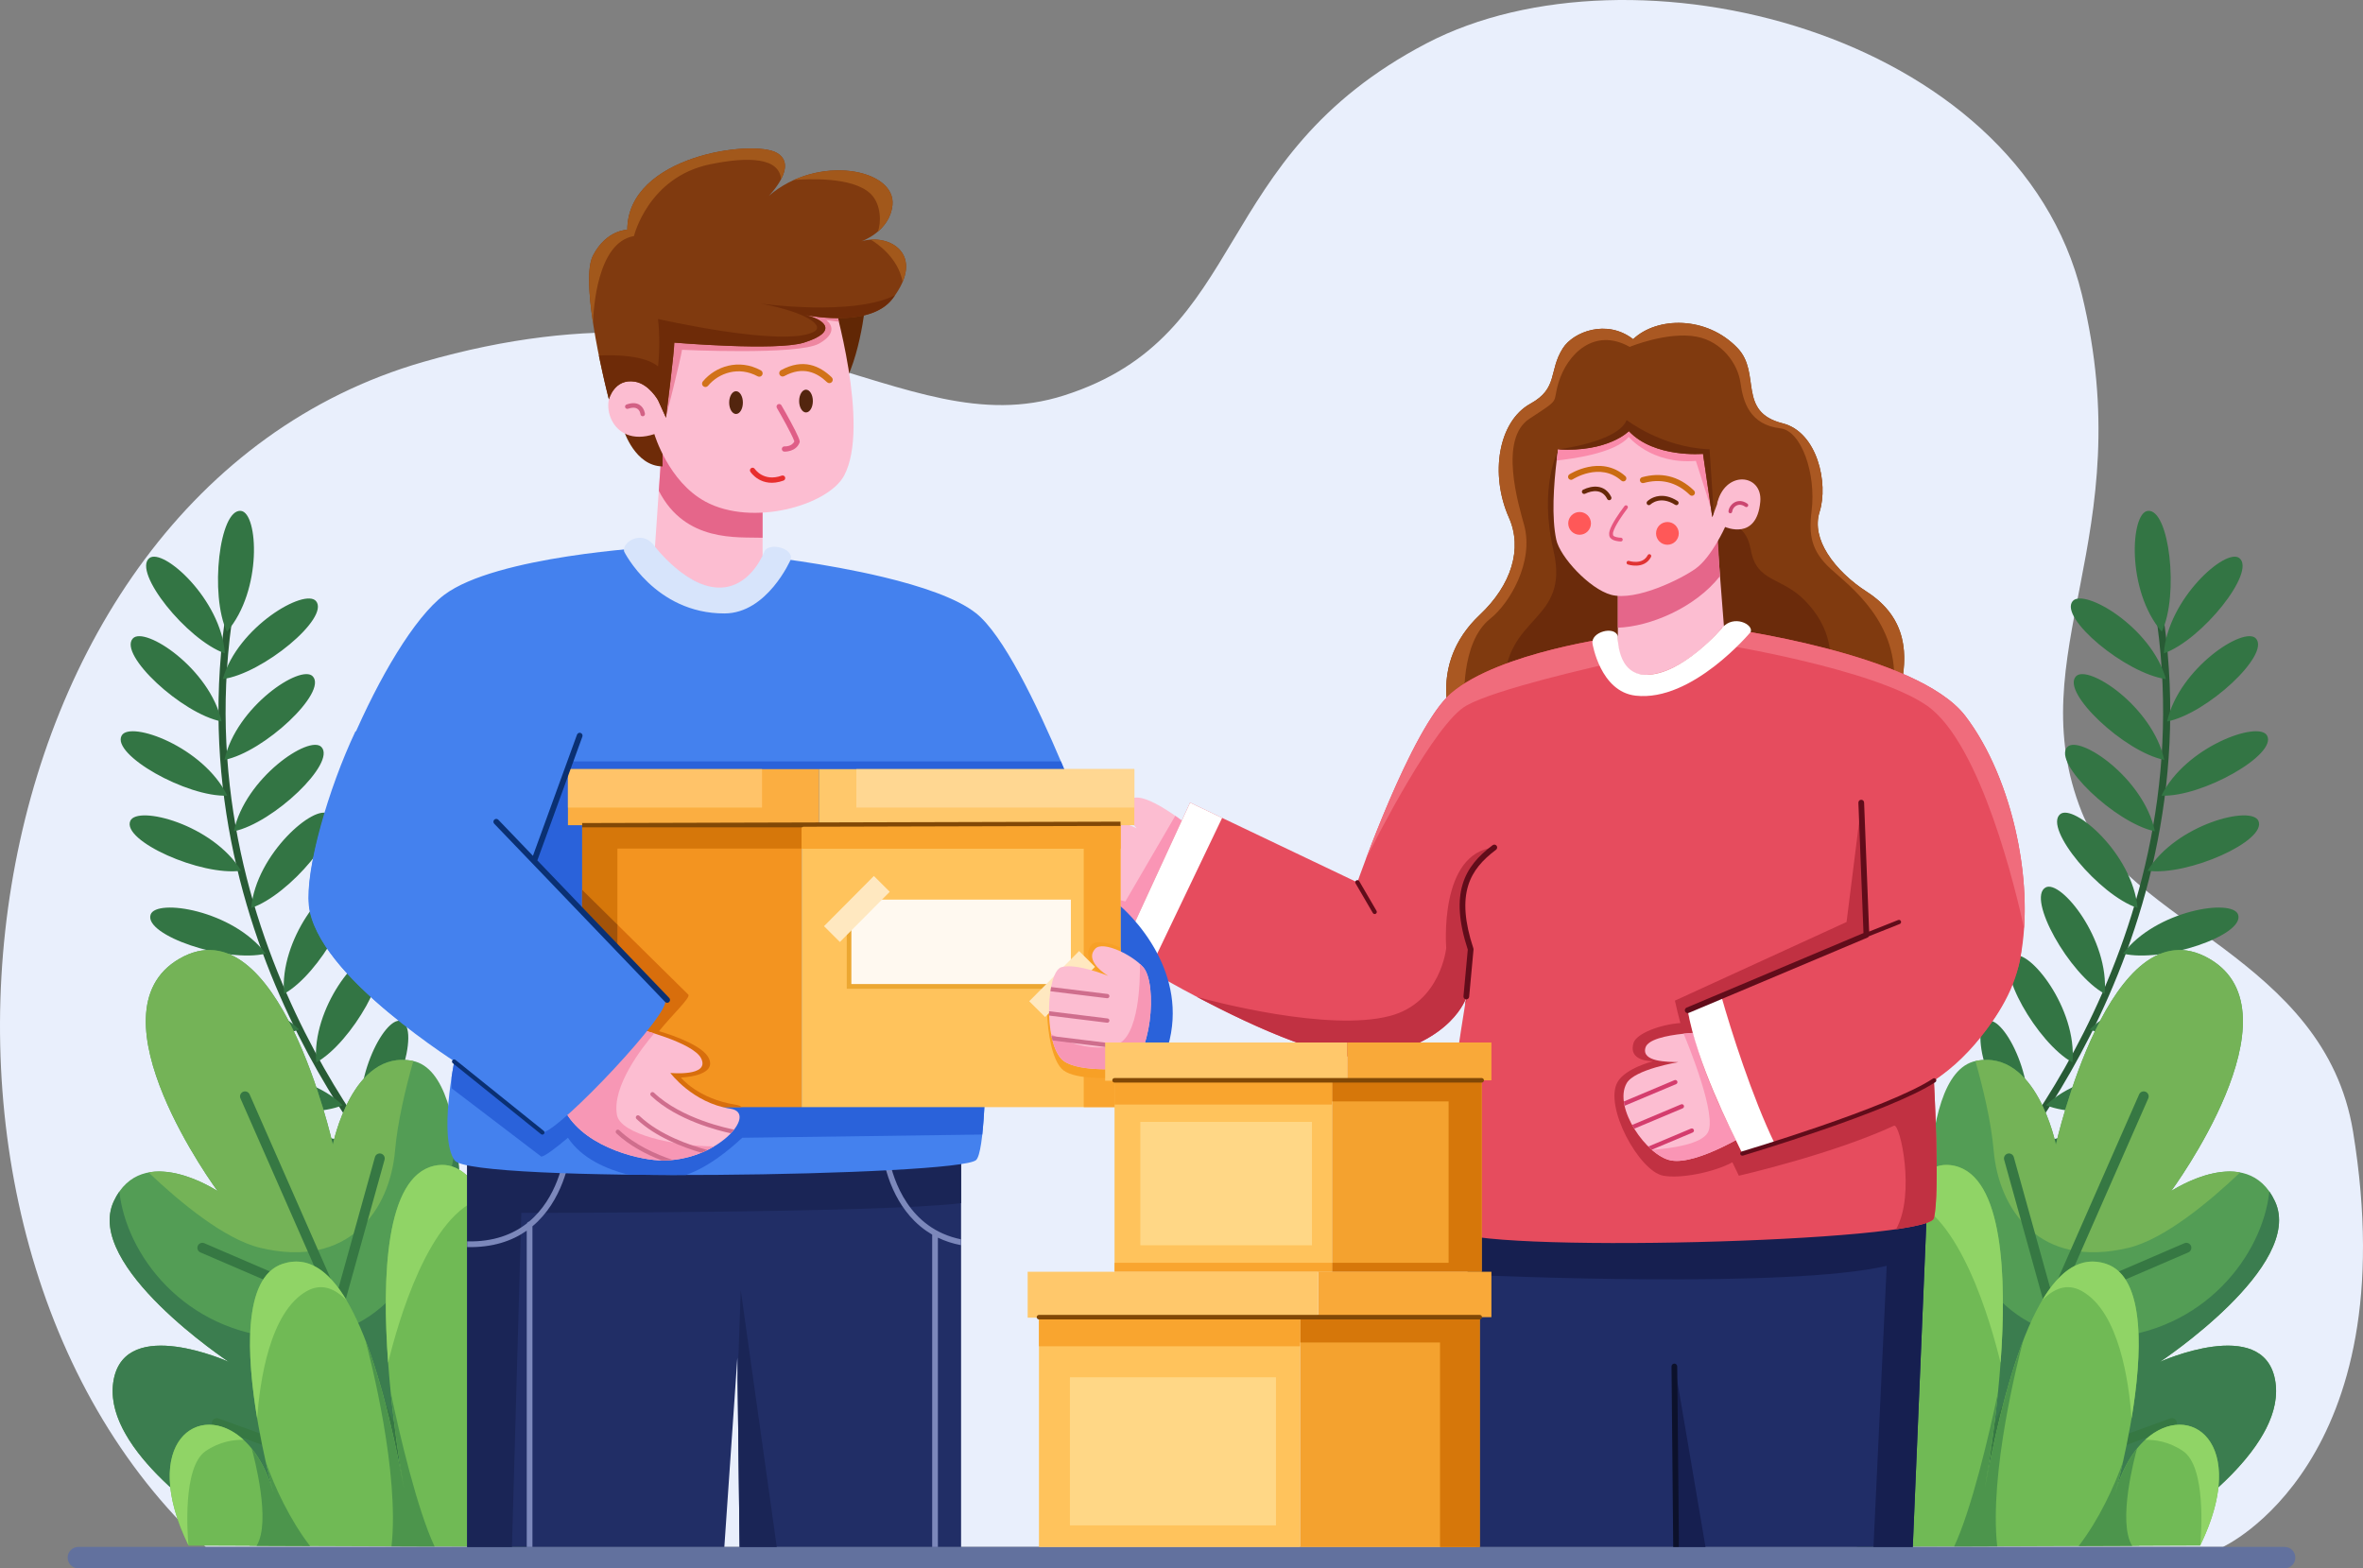 <svg width="342" height="227" viewBox="0 0 342 227" fill="none" xmlns="http://www.w3.org/2000/svg">
<rect x="0" y="0" width="342" height="227" fill="#808080" stroke="none"/>
<g clip-path="url(#clip0_108_10369)">
<path fill-rule="evenodd" clip-rule="evenodd" d="M29.778 223.899H321.727C321.727 223.899 348.389 211.791 340.562 163.802C336.446 138.566 307.737 133.68 301.309 117.57C292.125 94.551 309.875 77.851 301.309 42.606C292.04 4.471 236.157 -9.237 206.489 6.259C174.649 22.888 181.166 48.556 154.009 57.233C130.091 64.875 110.92 38.062 61.232 52.392C-5.943 71.767 -19.991 177.998 29.778 223.899Z" fill="#E9EFFC"/>
<path fill-rule="evenodd" clip-rule="evenodd" d="M59.678 172.587C59.678 172.587 26.954 138.318 33.523 90.178C33.561 89.895 33.363 89.635 33.082 89.596C32.799 89.557 32.539 89.754 32.5 90.037C25.863 138.677 58.932 173.3 58.932 173.3C59.129 173.506 59.457 173.514 59.662 173.317C59.868 173.12 59.875 172.792 59.678 172.586V172.587Z" fill="#285B35"/>
<path fill-rule="evenodd" clip-rule="evenodd" d="M55.581 168.686C52.753 165.951 48.523 164.593 44.947 164.228C41.372 163.864 38.453 164.493 38.243 165.731C37.717 168.846 50.169 170.925 55.58 168.685L55.581 168.686ZM52.669 164.547C51.546 160.775 52.29 156.39 53.613 153.047C54.936 149.702 56.839 147.397 58.034 147.782C61.039 148.749 57.148 160.77 52.669 164.547ZM49.602 159.969C46.773 157.234 42.543 155.875 38.968 155.511C35.393 155.146 32.473 155.775 32.264 157.014C31.739 160.129 44.191 162.208 49.602 159.968V159.969ZM45.774 153.774C45.413 149.854 47.002 145.702 48.955 142.682C50.908 139.663 53.226 137.777 54.322 138.388C57.078 139.927 50.907 150.95 45.774 153.774ZM43.295 149.004C40.466 146.269 36.236 144.91 32.661 144.547C29.086 144.182 26.166 144.811 25.956 146.05C25.431 149.165 37.883 151.244 43.294 149.004H43.295ZM41.116 143.836C40.755 139.917 42.343 135.764 44.296 132.745C46.249 129.725 48.568 127.839 49.664 128.452C52.42 129.991 46.248 141.014 41.116 143.837V143.836ZM38.456 138.03C36.093 134.884 32.128 132.877 28.655 131.954C25.182 131.031 22.199 131.192 21.798 132.382C20.79 135.376 32.759 139.39 38.456 138.029V138.03ZM36.353 131.417C36.711 127.496 39.028 123.703 41.498 121.09C43.968 118.476 46.591 117.044 47.557 117.846C49.988 119.862 41.914 129.575 36.354 131.417H36.353ZM34.901 126.029C32.85 122.67 29.097 120.292 25.728 119.04C22.359 117.788 19.374 117.662 18.861 118.809C17.57 121.693 29.101 126.837 34.901 126.029ZM33.842 120.325C34.643 116.47 37.378 112.967 40.129 110.652C42.88 108.337 45.649 107.213 46.518 108.12C48.702 110.399 39.576 119.129 33.842 120.323V120.325ZM32.9 115.163C31.176 111.626 27.665 108.902 24.428 107.336C21.193 105.771 18.233 105.363 17.615 106.456C16.058 109.203 27.05 115.417 32.9 115.162V115.163ZM32.487 109.986C33.322 106.14 36.086 102.659 38.857 100.369C41.628 98.079 44.406 96.978 45.267 97.893C47.432 100.192 38.231 108.841 32.487 109.986ZM32.076 104.429C31.22 100.587 28.436 97.121 25.653 94.846C22.869 92.571 20.085 91.487 19.23 92.406C17.078 94.717 26.327 103.315 32.076 104.429ZM32.242 98.29C33.312 94.502 36.285 91.199 39.192 89.083C42.099 86.968 44.939 86.041 45.742 87.007C47.762 89.434 38.046 97.502 32.242 98.29ZM32.551 94.569C32.271 90.643 30.027 86.804 27.609 84.144C25.191 81.482 22.597 79.999 21.615 80.781C19.146 82.749 27.028 92.619 32.551 94.569ZM32.846 91.432C35.425 88.46 36.557 84.161 36.732 80.568C36.907 76.975 36.126 74.09 34.878 73.946C31.743 73.584 30.325 86.141 32.846 91.432Z" fill="#337544"/>
<path fill-rule="evenodd" clip-rule="evenodd" d="M36.145 223.711C36.145 223.711 14.196 211.145 16.468 199.629C18.282 190.427 33.104 197.108 33.104 197.108C33.104 197.108 12.109 183.211 16.468 173.872C20.55 165.123 31.491 172.397 31.491 172.397C31.491 172.397 12.43 146.607 25.953 138.774C40.312 130.457 48.174 165.674 48.174 165.674C48.174 165.674 50.968 151.797 59.735 153.556C69.166 155.449 66.229 185.918 66.229 185.918C66.229 185.918 71.903 172.501 79.82 178.027C89.647 184.886 81.161 223.71 81.161 223.71H36.145V223.711Z" fill="#539D55"/>
<path fill-rule="evenodd" clip-rule="evenodd" d="M66.031 165.298C67.322 174.574 66.228 185.919 66.228 185.919C66.228 185.919 71.902 172.503 79.819 178.029C80.313 178.373 80.76 178.798 81.164 179.296L80.059 223.711L34.372 222.628C29.196 219.341 14.593 209.128 16.467 199.629C18.281 190.427 33.103 197.108 33.103 197.108C33.103 197.108 12.108 183.211 16.467 173.872C16.713 173.344 16.985 172.874 17.278 172.457C18.251 181.573 26.647 192.83 41.012 193.667C58.95 194.712 64.296 176.53 66.031 165.297V165.298Z" fill="#3B7D4F"/>
<path fill-rule="evenodd" clip-rule="evenodd" d="M21.498 169.699C26.118 168.827 31.49 172.398 31.49 172.398C31.49 172.398 12.429 146.608 25.952 138.775C40.311 130.458 48.173 165.675 48.173 165.675C48.173 165.675 50.967 151.798 59.734 153.557C59.763 153.562 59.793 153.569 59.82 153.576C58.712 157.484 57.538 162.363 57.176 166.531C56.432 175.093 50.543 183.705 37.653 180.607C32.503 179.37 26.042 174.01 21.498 169.699Z" fill="#74B357"/>
<path fill-rule="evenodd" clip-rule="evenodd" d="M63.268 223.711H64.847L61.826 216.841L74.503 189.403C74.671 189.04 74.513 188.61 74.151 188.443C73.789 188.275 73.359 188.433 73.192 188.795L61.05 215.076L49.703 189.274L55.656 167.867C55.763 167.483 55.538 167.083 55.154 166.975C54.77 166.869 54.371 167.094 54.265 167.478L48.784 187.183L36.126 158.4C35.965 158.034 35.538 157.868 35.173 158.028C34.808 158.188 34.642 158.616 34.802 158.982L47.395 187.619L29.574 179.943C29.208 179.785 28.782 179.955 28.625 180.322C28.467 180.689 28.637 181.114 29.003 181.272L48.251 189.563L59.631 215.437L31.625 205.303C31.25 205.167 30.835 205.362 30.7 205.737C30.564 206.113 30.758 206.527 31.134 206.663L60.435 217.267L63.269 223.711H63.268Z" fill="#367843"/>
<path fill-rule="evenodd" clip-rule="evenodd" d="M27.298 223.711C18.015 204.669 34.958 199.734 39.581 216.088C39.581 216.088 31.133 186.201 40.893 182.932C49.576 180.024 54.913 196.399 58.466 215.391C58.466 215.391 50.266 171.569 62.842 168.739C77.359 165.472 76.951 223.899 76.951 223.899L27.299 223.711H27.298Z" fill="#70BA55"/>
<path fill-rule="evenodd" clip-rule="evenodd" d="M27.276 223.664C20.037 208.767 28.871 202.528 35.251 208.4C33.844 208.368 31.803 208.64 29.76 210.032C26.407 212.318 27.128 222.026 27.276 223.664ZM37.221 205.293C35.732 196.38 35.051 184.888 40.892 182.932C44.531 181.713 47.584 183.882 50.162 188.212C48.509 186.515 46.562 185.667 44.412 186.869C39.029 189.88 37.599 199.972 37.22 205.293H37.221ZM56.177 197.248C55.269 184.83 55.783 170.327 62.841 168.739C65.793 168.075 68.129 169.962 69.977 173.393C62.074 175.392 57.496 191.778 56.177 197.248Z" fill="#90D466"/>
<path fill-rule="evenodd" clip-rule="evenodd" d="M52.883 193.966C55.142 199.8 56.962 207.361 58.465 215.392C58.465 215.392 57.322 209.281 56.544 201.478C57.798 207.568 60.415 218.597 62.904 223.847L56.663 223.823C57.848 213.164 53.603 196.655 52.883 193.967V193.966ZM36.429 209.662C37.702 211.238 38.812 213.369 39.581 216.088C39.581 216.088 39.081 214.32 38.464 211.595C39.719 215.136 41.923 219.946 44.881 223.777L37.127 223.748C39.282 220.298 36.778 210.918 36.428 209.662H36.429Z" fill="#4C954C"/>
<path fill-rule="evenodd" clip-rule="evenodd" d="M286.045 172.587C286.045 172.587 318.769 138.318 312.2 90.178C312.162 89.895 312.36 89.635 312.642 89.596C312.924 89.557 313.184 89.754 313.223 90.037C319.861 138.677 286.791 173.3 286.791 173.3C286.594 173.506 286.267 173.514 286.061 173.317C285.855 173.12 285.848 172.792 286.045 172.586V172.587Z" fill="#285B35"/>
<path fill-rule="evenodd" clip-rule="evenodd" d="M290.143 168.686C292.971 165.951 297.201 164.593 300.777 164.228C304.352 163.864 307.272 164.493 307.482 165.731C308.007 168.846 295.555 170.925 290.144 168.685L290.143 168.686ZM293.054 164.547C294.177 160.775 293.434 156.39 292.11 153.047C290.787 149.702 288.884 147.397 287.689 147.782C284.684 148.749 288.575 160.77 293.054 164.547ZM296.122 159.969C298.95 157.234 303.18 155.875 306.755 155.511C310.331 155.146 313.25 155.775 313.46 157.014C313.985 160.129 301.534 162.208 296.123 159.968L296.122 159.969ZM299.949 153.774C300.31 149.854 298.722 145.702 296.769 142.682C294.816 139.663 292.498 137.777 291.401 138.388C288.645 139.927 294.817 150.95 299.949 153.774ZM302.428 149.004C305.257 146.269 309.487 144.91 313.062 144.547C316.637 144.182 319.557 144.811 319.767 146.05C320.292 149.165 307.84 151.244 302.43 149.004H302.428ZM304.608 143.836C304.969 139.917 303.38 135.764 301.427 132.745C299.474 129.725 297.157 127.839 296.06 128.452C293.303 129.991 299.475 141.014 304.608 143.837V143.836ZM307.267 138.03C309.631 134.884 313.595 132.877 317.068 131.954C320.541 131.031 323.524 131.192 323.925 132.382C324.933 135.376 312.964 139.39 307.267 138.029V138.03ZM309.37 131.417C309.013 127.496 306.695 123.703 304.226 121.09C301.756 118.476 299.135 117.044 298.167 117.846C295.737 119.862 303.811 129.575 309.37 131.417ZM310.822 126.029C312.873 122.67 316.627 120.292 319.995 119.04C323.364 117.788 326.349 117.662 326.862 118.809C328.153 121.693 316.622 126.837 310.822 126.029ZM311.882 120.325C311.081 116.47 308.346 112.967 305.595 110.652C302.844 108.337 300.076 107.213 299.206 108.12C297.022 110.399 306.148 119.129 311.881 120.323L311.882 120.325ZM312.824 115.163C314.549 111.626 318.06 108.902 321.296 107.336C324.531 105.771 327.491 105.363 328.109 106.456C329.667 109.203 318.675 115.417 312.824 115.162V115.163ZM313.237 109.986C312.402 106.14 309.638 102.659 306.867 100.369C304.097 98.079 301.318 96.978 300.457 97.893C298.292 100.192 307.494 108.841 313.237 109.986ZM313.648 104.429C314.504 100.587 317.288 97.121 320.071 94.846C322.855 92.571 325.639 91.487 326.495 92.406C328.647 94.717 319.397 103.315 313.647 104.429H313.648ZM313.482 98.29C312.412 94.502 309.439 91.199 306.532 89.083C303.626 86.968 300.785 86.041 299.982 87.007C297.963 89.434 307.678 97.502 313.482 98.29ZM313.173 94.569C313.454 90.643 315.697 86.804 318.115 84.144C320.534 81.482 323.127 79.999 324.109 80.781C326.578 82.749 318.696 92.619 313.173 94.569ZM312.878 91.432C310.299 88.46 309.167 84.161 308.992 80.568C308.817 76.975 309.599 74.09 310.846 73.946C313.981 73.584 315.399 86.141 312.878 91.432Z" fill="#337544"/>
<path fill-rule="evenodd" clip-rule="evenodd" d="M309.578 223.711C309.578 223.711 331.527 211.145 329.256 199.629C327.441 190.427 312.62 197.108 312.62 197.108C312.62 197.108 333.614 183.211 329.256 173.872C325.174 165.123 314.232 172.397 314.232 172.397C314.232 172.397 333.293 146.607 319.77 138.774C305.411 130.457 297.55 165.674 297.55 165.674C297.55 165.674 294.755 151.797 285.988 153.556C276.557 155.449 279.494 185.918 279.494 185.918C279.494 185.918 273.82 172.501 265.903 178.027C256.076 184.886 264.562 223.71 264.562 223.71H309.577L309.578 223.711Z" fill="#539D55"/>
<path fill-rule="evenodd" clip-rule="evenodd" d="M279.691 165.298C278.401 174.574 279.495 185.919 279.495 185.919C279.495 185.919 273.821 172.503 265.903 178.029C265.41 178.373 264.963 178.798 264.558 179.296L265.664 223.711L311.351 222.628C316.526 219.341 331.13 209.128 329.257 199.629C327.442 190.427 312.621 197.108 312.621 197.108C312.621 197.108 333.615 183.211 329.257 173.872C329.01 173.344 328.738 172.874 328.446 172.457C327.473 181.573 319.077 192.83 304.711 193.667C286.774 194.712 281.428 176.53 279.692 165.297L279.691 165.298Z" fill="#3B7D4F"/>
<path fill-rule="evenodd" clip-rule="evenodd" d="M324.225 169.699C319.605 168.827 314.233 172.398 314.233 172.398C314.233 172.398 333.294 146.608 319.771 138.775C305.412 130.458 297.55 165.675 297.55 165.675C297.55 165.675 294.756 151.798 285.989 153.557C285.96 153.562 285.931 153.569 285.903 153.576C287.011 157.484 288.185 162.363 288.547 166.531C289.291 175.093 295.18 183.705 308.07 180.607C313.22 179.37 319.681 174.01 324.225 169.699Z" fill="#74B357"/>
<path fill-rule="evenodd" clip-rule="evenodd" d="M282.454 223.711H280.875L283.896 216.841L271.219 189.403C271.052 189.04 271.209 188.61 271.572 188.443C271.934 188.275 272.363 188.433 272.531 188.795L284.673 215.076L296.019 189.274L290.066 167.867C289.959 167.483 290.185 167.083 290.568 166.975C290.952 166.869 291.351 167.094 291.459 167.478L296.939 187.183L309.598 158.4C309.759 158.034 310.185 157.868 310.55 158.028C310.916 158.188 311.081 158.616 310.921 158.982L298.328 187.619L316.149 179.943C316.516 179.785 316.941 179.955 317.099 180.322C317.256 180.689 317.087 181.114 316.72 181.272L297.472 189.563L286.093 215.437L314.099 205.303C314.474 205.167 314.888 205.362 315.024 205.737C315.16 206.113 314.965 206.527 314.59 206.663L285.288 217.267L282.454 223.711Z" fill="#367843"/>
<path fill-rule="evenodd" clip-rule="evenodd" d="M318.425 223.711C327.708 204.669 310.766 199.734 306.142 216.088C306.142 216.088 314.59 186.201 304.831 182.932C296.148 180.024 290.811 196.399 287.257 215.391C287.257 215.391 295.457 171.569 282.882 168.739C268.365 165.472 268.773 223.899 268.773 223.899L318.424 223.711H318.425Z" fill="#70BA55"/>
<path fill-rule="evenodd" clip-rule="evenodd" d="M318.448 223.664C325.687 208.767 316.853 202.528 310.473 208.4C311.879 208.368 313.92 208.64 315.963 210.032C319.317 212.318 318.596 222.026 318.448 223.664ZM308.503 205.293C309.991 196.38 310.672 184.888 304.832 182.932C301.191 181.713 298.14 183.882 295.562 188.212C297.214 186.515 299.162 185.667 301.312 186.869C306.694 189.88 308.124 199.972 308.504 205.293H308.503ZM289.546 197.248C290.454 184.83 289.941 170.327 282.883 168.739C279.93 168.075 277.595 169.962 275.747 173.393C283.649 175.392 288.226 191.778 289.546 197.248Z" fill="#90D466"/>
<path fill-rule="evenodd" clip-rule="evenodd" d="M292.84 193.966C290.583 199.8 288.761 207.361 287.259 215.392C287.259 215.392 288.401 209.281 289.18 201.478C287.925 207.568 285.309 218.597 282.82 223.847L289.061 223.823C287.876 213.164 292.121 196.655 292.84 193.967V193.966ZM309.295 209.662C308.021 211.238 306.911 213.369 306.142 216.088C306.142 216.088 306.642 214.32 307.259 211.595C306.004 215.136 303.8 219.946 300.842 223.777L308.597 223.748C306.441 220.298 308.946 210.918 309.296 209.662H309.295Z" fill="#4C954C"/>
<path fill-rule="evenodd" clip-rule="evenodd" d="M332.208 225.45C332.208 224.595 331.514 223.9 330.66 223.9H11.339C10.485 223.9 9.791 224.595 9.791 225.45C9.791 226.306 10.485 227 11.339 227H330.66C331.514 227 332.208 226.306 332.208 225.45Z" fill="#62719E"/>
<path fill-rule="evenodd" clip-rule="evenodd" d="M236.367 49.092C239.787 45.832 246.997 45.668 251.491 50.391C254.942 54.019 251.389 59.613 258.007 61.272C263.04 62.535 264.659 69.977 263.35 74.088C262.711 76.096 263.279 78.189 264.478 80.11C265.839 82.292 268.013 84.256 270.149 85.626C278.837 91.198 274.848 100.092 273.581 105.248H210.344C210.344 105.248 206.318 96.393 214.166 88.997C218.754 84.675 220.388 79.425 218.386 74.915C215.59 68.617 216.864 60.978 221.492 58.433C225.579 56.186 224.097 53.677 226.199 50.391C227.704 48.038 232.53 46.121 236.366 49.092H236.367Z" fill="#803A0F"/>
<path fill-rule="evenodd" clip-rule="evenodd" d="M209.497 102.131C208.992 98.892 209.225 93.655 214.168 88.998C218.756 84.676 220.39 79.426 218.388 74.916C215.593 68.618 216.866 60.979 221.494 58.434C225.581 56.187 224.099 53.678 226.201 50.392C227.706 48.039 232.532 46.122 236.368 49.093C239.788 45.833 246.998 45.669 251.492 50.392C254.943 54.02 251.39 59.614 258.008 61.273C263.041 62.536 264.66 69.978 263.351 74.09C262.712 76.097 263.28 78.19 264.479 80.111C265.84 82.293 268.014 84.257 270.151 85.627C276.181 89.495 276.103 94.964 275.068 99.672H274.062C275.058 90.12 267.648 84.808 264.927 82.307C262.205 79.806 261.745 77.505 262.192 73.977C262.879 68.559 260.712 62.358 257.692 62.002C253.236 61.478 252.284 58.179 251.901 55.4C251.518 52.621 249.184 49.412 245.553 48.731C241.339 47.94 235.866 50.208 235.866 50.208C230.744 47.325 226.803 51.263 225.563 55.4C224.625 58.532 226.044 57.546 221.354 60.612C216.873 63.541 219.793 73.096 220.588 75.989C222.051 81.316 218.476 87.351 215.687 89.549C211.275 93.026 211.954 101.882 211.954 101.882L209.497 102.129V102.131Z" fill="#AA5822"/>
<path fill-rule="evenodd" clip-rule="evenodd" d="M225.543 65.1C225.543 65.1 222.677 70.416 224.837 79.691C227.286 90.215 217.692 88.866 217.692 99.672H264.065C264.065 99.672 267.336 93.047 261.129 86.825C257.825 83.513 254.255 84.254 253.422 79.691C252.554 74.937 249.524 76.369 247.938 73.978C245.799 70.756 245.555 65.812 245.555 65.812L225.544 65.1H225.543Z" fill="#6B2B0B"/>
<path fill-rule="evenodd" clip-rule="evenodd" d="M212.222 177.291L213.604 223.915H276.84L278.886 174.989L212.223 177.291H212.222Z" fill="#202D67"/>
<path fill-rule="evenodd" clip-rule="evenodd" d="M212.435 184.506C215.837 184.66 258.98 186.542 273.065 183.212L271.15 223.915H276.839L278.884 174.989L212.222 177.291L212.436 184.506H212.435ZM242.331 197.365L246.841 223.915H242.993L242.329 197.365H242.331Z" fill="#161F50"/>
<path fill-rule="evenodd" clip-rule="evenodd" d="M242.168 223.915H242.994L242.747 197.775C242.745 197.547 242.558 197.364 242.331 197.366C242.103 197.368 241.92 197.555 241.922 197.783L242.168 223.915Z" fill="#0C112B"/>
<path fill-rule="evenodd" clip-rule="evenodd" d="M173.942 121.068C173.942 121.068 166.259 114.355 163.795 115.589C161.932 116.52 163.723 119.098 164.509 119.884C164.509 119.884 161.488 118.472 157.362 117.127C154.419 116.168 151.885 125.244 153.29 128.209C155.261 132.367 164.971 134.806 166.828 134.314L173.942 121.068Z" fill="#FCBDD1"/>
<path fill-rule="evenodd" clip-rule="evenodd" d="M170.099 118.078C172.195 119.541 173.942 121.068 173.942 121.068L166.828 134.314C164.971 134.806 155.261 132.367 153.29 128.209C152.903 127.393 152.815 126.113 152.952 124.707C155.257 126.379 160.566 130.081 162.875 130.477L170.1 118.078H170.099Z" fill="#FA95B5"/>
<path fill-rule="evenodd" clip-rule="evenodd" d="M248.206 73.977L250.084 98.042L234.157 99.671V82.675C240.769 80.99 244.285 80.7 248.206 73.977Z" fill="#FCBDD1"/>
<path fill-rule="evenodd" clip-rule="evenodd" d="M248.926 83.403C245.297 88.006 238.769 90.692 234.157 90.854V84.688C240.769 83.003 244.579 82.712 248.501 75.99L248.926 83.403Z" fill="#E5668A"/>
<path fill-rule="evenodd" clip-rule="evenodd" d="M234.157 92.156C234.157 92.156 233.627 97.774 238.256 97.672C243.753 97.55 249.271 90.855 249.271 90.855C249.271 90.855 277.474 94.532 284.434 103.619C291.395 112.707 294.78 128.76 292.152 139.818C289.87 149.412 279.896 156.417 279.896 156.417C279.896 156.417 280.804 172.836 279.896 176.32C278.988 179.803 213.058 181.482 210.032 177.999C207.005 174.515 212.22 144.365 212.22 144.365C212.22 144.365 210.265 150.826 199.056 152.936C189.105 154.809 162.185 138.001 162.185 138.001L172.24 116.17L196.448 127.712C196.448 127.712 204.265 105.257 210.03 100.329C217.018 94.355 234.154 92.157 234.154 92.157L234.157 92.156Z" fill="#E64C5E"/>
<path fill-rule="evenodd" clip-rule="evenodd" d="M246.533 93.617C248.201 92.153 249.273 90.854 249.273 90.854C249.273 90.854 277.475 94.531 284.436 103.618C290.32 111.299 293.648 123.959 292.95 134.37C291.873 129.391 286.77 107.597 278.886 102.131C271.137 96.76 248.927 93.224 248.927 93.224L246.534 93.617H246.533ZM197.673 124.357C200.098 117.906 205.656 104.069 210.032 100.328C217.019 94.354 234.156 92.156 234.156 92.156C234.156 92.156 233.976 94.055 234.736 95.624C230.312 96.597 216.431 99.766 212.221 102.131C207.686 104.678 199.29 121.126 197.672 124.357H197.673Z" fill="#F06C7C"/>
<path fill-rule="evenodd" clip-rule="evenodd" d="M269.424 116.169L279.896 156.417C279.896 156.417 280.804 172.836 279.896 176.32C279.741 176.913 277.703 177.453 274.414 177.925C277.278 172.856 274.99 162.536 274.127 162.934C265.091 167.108 251.67 170.172 251.67 170.172C251.349 169.509 251.036 168.864 250.729 168.231C248.11 169.656 243.27 170.641 240.729 170.172C237.231 169.527 232.107 160.119 234.111 156.613C235.259 154.604 239.226 153.608 239.226 153.608C237.726 153.566 235.793 153.068 236.417 150.968C236.833 149.57 240.335 148.276 243.201 148.075C242.926 147.047 242.663 145.969 242.413 144.83L267.256 133.45L269.424 116.17V116.169ZM173.251 144.302C175.446 144.908 192.242 149.39 201.167 147.046C208.543 145.109 209.314 137.204 209.314 137.204C209.314 137.204 208.198 123.436 216.276 122.664C216.276 122.664 209.003 127.684 212.773 137.204L212.222 145.005C212.162 145.154 212.101 145.301 212.04 145.446C212.154 144.752 212.222 144.363 212.222 144.363C212.222 144.363 210.266 150.824 199.058 152.933C193.302 154.016 181.869 148.851 173.251 144.302Z" fill="#C13142"/>
<path fill-rule="evenodd" clip-rule="evenodd" d="M234.156 92.079C234.156 92.079 233.928 97.664 238.256 97.671C243.518 97.678 249.278 90.854 249.278 90.854C250.915 88.913 253.834 90.375 253.372 91.478C253.372 91.478 244.928 101.638 236.713 100.688C231.601 100.097 230.485 93.158 230.485 93.158C230.218 91.461 233.679 90.527 234.155 92.079H234.156Z" fill="white"/>
<path fill-rule="evenodd" clip-rule="evenodd" d="M176.88 118.381L166.316 140.463C163.772 138.989 162.185 138 162.185 138L172.24 116.169L176.88 118.381Z" fill="white"/>
<path fill-rule="evenodd" clip-rule="evenodd" d="M226.428 59.626C226.428 59.626 223.872 71.654 225.239 78.099C225.773 80.614 230.063 85.245 233.171 86.088C236.781 87.066 243.37 83.777 245.426 82.291C247.736 80.62 249.68 76.273 249.68 76.273C249.68 76.273 254.248 78.326 254.768 72.626C255.142 68.535 249.534 67.938 248.467 73.1V60.952L226.428 59.626Z" fill="#FCBDD1"/>
<path fill-rule="evenodd" clip-rule="evenodd" d="M226.144 61.084C225.908 62.365 225.568 64.377 225.294 66.66C227.119 66.445 233.636 65.71 235.729 63.239C235.729 63.239 238.998 67.248 245.447 66.71L247.896 74.365V61.084H226.144Z" fill="#FA8BAB"/>
<path d="M241.327 78.848C242.236 78.848 242.972 78.111 242.972 77.201C242.972 76.292 242.236 75.555 241.327 75.555C240.418 75.555 239.682 76.292 239.682 77.201C239.682 78.111 240.418 78.848 241.327 78.848Z" fill="#FF5858"/>
<path d="M228.616 77.4C229.525 77.4 230.262 76.662 230.262 75.753C230.262 74.843 229.525 74.106 228.616 74.106C227.708 74.106 226.971 74.843 226.971 75.753C226.971 76.662 227.708 77.4 228.616 77.4Z" fill="#FF5858"/>
<path fill-rule="evenodd" clip-rule="evenodd" d="M250.707 74.047C250.748 73.613 251.156 73.097 251.736 73.063C251.994 73.048 252.285 73.132 252.595 73.348C252.717 73.434 252.887 73.404 252.973 73.281C253.059 73.158 253.029 72.988 252.906 72.902C252.474 72.6 252.065 72.498 251.703 72.52C250.835 72.571 250.226 73.346 250.164 73.996C250.15 74.145 250.26 74.278 250.409 74.292C250.558 74.306 250.691 74.196 250.705 74.047H250.707Z" fill="#CB4670"/>
<path fill-rule="evenodd" clip-rule="evenodd" d="M248.49 73.05L247.819 74.846L246.478 65.69C246.478 65.69 239.433 66.325 235.748 62.405C235.748 62.405 232.73 65.546 225.237 65.031L225.756 57.167L250.318 59.626L248.489 73.05H248.49Z" fill="#803A0F"/>
<path fill-rule="evenodd" clip-rule="evenodd" d="M225.579 65.052L225.567 65.031C225.567 65.031 234.147 63.997 235.425 60.793C235.425 60.793 240.536 64.78 247.429 65.031L248.035 74.268L247.819 74.846L246.478 65.69C246.478 65.69 239.433 66.325 235.748 62.405C235.748 62.405 232.821 65.452 225.578 65.053L225.579 65.052Z" fill="#6B2B0B"/>
<path fill-rule="evenodd" clip-rule="evenodd" d="M235.118 73.239C235.118 73.239 233.954 74.746 233.32 75.972C233.149 76.305 233.016 76.617 232.949 76.877C232.899 77.07 232.886 77.24 232.906 77.378C232.896 77.771 233.174 78.037 233.553 78.186C234.005 78.364 234.584 78.373 234.584 78.373C234.734 78.375 234.857 78.254 234.859 78.104C234.862 77.954 234.741 77.831 234.591 77.828C234.591 77.828 234.119 77.824 233.752 77.68C233.596 77.619 233.439 77.546 233.451 77.381C233.453 77.356 233.451 77.332 233.447 77.307C233.431 77.229 233.447 77.128 233.476 77.013C233.535 76.784 233.653 76.512 233.803 76.223C234.418 75.033 235.549 73.574 235.549 73.574C235.64 73.455 235.619 73.284 235.5 73.192C235.381 73.1 235.211 73.121 235.118 73.239Z" fill="#E6567F"/>
<path fill-rule="evenodd" clip-rule="evenodd" d="M235.601 81.705C235.601 81.705 236.186 81.9 236.889 81.867C237.619 81.832 238.467 81.553 238.957 80.608C239.025 80.475 238.973 80.311 238.84 80.241C238.707 80.173 238.543 80.225 238.474 80.358C238.094 81.091 237.429 81.296 236.862 81.323C236.268 81.352 235.772 81.189 235.772 81.189C235.629 81.143 235.475 81.22 235.428 81.362C235.381 81.505 235.459 81.659 235.601 81.707V81.705Z" fill="#E03333"/>
<path fill-rule="evenodd" clip-rule="evenodd" d="M229.419 71.462C230.417 70.973 231.892 70.747 232.61 72.217C232.689 72.379 232.884 72.446 233.046 72.368C233.208 72.288 233.274 72.092 233.196 71.931C232.276 70.048 230.411 70.251 229.132 70.875C228.97 70.955 228.904 71.151 228.982 71.312C229.061 71.474 229.256 71.54 229.418 71.462H229.419Z" fill="#672808"/>
<path fill-rule="evenodd" clip-rule="evenodd" d="M238.876 73.019C238.876 73.019 240.25 71.661 242.446 73.065C242.598 73.162 242.799 73.118 242.896 72.966C242.993 72.814 242.948 72.612 242.797 72.516C241.734 71.836 240.828 71.709 240.126 71.791C239.029 71.918 238.41 72.562 238.41 72.562C238.284 72.691 238.286 72.898 238.414 73.024C238.542 73.15 238.749 73.148 238.875 73.019H238.876Z" fill="#672808"/>
<path fill-rule="evenodd" clip-rule="evenodd" d="M227.617 69.384C227.617 69.384 231.549 66.808 234.661 69.568C234.841 69.727 235.116 69.711 235.276 69.531C235.434 69.352 235.418 69.076 235.239 68.916C231.662 65.743 227.144 68.653 227.144 68.653C226.943 68.783 226.885 69.053 227.016 69.255C227.146 69.456 227.416 69.514 227.617 69.383V69.384Z" fill="#CA6B12"/>
<path fill-rule="evenodd" clip-rule="evenodd" d="M237.893 69.91C240.233 69.271 242.544 69.662 244.572 71.635C244.744 71.803 245.02 71.798 245.187 71.626C245.355 71.454 245.35 71.178 245.179 71.01C242.897 68.791 240.297 68.351 237.665 69.07C237.433 69.133 237.296 69.372 237.359 69.604C237.422 69.836 237.661 69.973 237.893 69.91Z" fill="#CA6B12"/>
<path fill-rule="evenodd" clip-rule="evenodd" d="M248.621 149.376C248.621 149.376 238.852 149.276 238.153 151.629C237.529 153.729 241.404 153.689 242.903 153.732C242.903 153.732 236.582 154.77 235.433 156.779C233.429 160.285 238.346 167.315 241.845 167.96C245.728 168.678 253.553 163.673 253.553 163.673L248.621 149.377V149.376Z" fill="#FCBDD1"/>
<path fill-rule="evenodd" clip-rule="evenodd" d="M238.565 165.948C238.728 166.11 238.894 166.265 239.062 166.412L244.979 163.922C245.137 163.856 245.211 163.674 245.145 163.516C245.078 163.359 244.897 163.284 244.739 163.351L238.566 165.948H238.565ZM236.215 162.826C236.315 163.008 236.42 163.189 236.529 163.366L243.54 160.416C243.697 160.35 243.771 160.168 243.705 160.01C243.639 159.853 243.457 159.779 243.299 159.845L236.214 162.826H236.215ZM235.017 159.426C235.043 159.633 235.08 159.842 235.126 160.053L242.59 156.913C242.748 156.846 242.822 156.665 242.756 156.507C242.689 156.349 242.508 156.275 242.35 156.341L235.017 159.427V159.426Z" fill="#D43D6D"/>
<path fill-rule="evenodd" clip-rule="evenodd" d="M243.675 149.618C246.195 149.351 248.623 149.376 248.623 149.376L253.554 163.672C253.554 163.672 245.729 168.676 241.846 167.959C240.972 167.798 240.007 167.237 239.085 166.432C242.047 166.205 246.255 165.587 247.187 163.907C248.534 161.48 244.385 151.318 243.675 149.618Z" fill="#FA95B5"/>
<path fill-rule="evenodd" clip-rule="evenodd" d="M286.43 116.169C288.885 124.058 294.069 132.983 292.152 139.816C290.425 145.976 285.517 152.773 279.935 156.37C272.392 161.229 252.174 166.962 252.174 166.962C248.783 159.946 246.164 154.922 244.261 146.251L270.129 135.585L269.424 116.168H286.43V116.169Z" fill="#E64C5E"/>
<path fill-rule="evenodd" clip-rule="evenodd" d="M249.145 144.238C250.485 149.02 253.632 158.902 256.871 165.554C254.049 166.431 252.174 166.962 252.174 166.962C250.391 163.274 245.599 153.88 244.261 146.225L249.145 144.237V144.238Z" fill="white"/>
<path fill-rule="evenodd" clip-rule="evenodd" d="M252.262 167.261C252.262 167.261 273.618 160.903 280.106 156.629C280.248 156.535 280.288 156.342 280.194 156.2C280.1 156.057 279.908 156.017 279.764 156.112C273.316 160.36 252.085 166.666 252.085 166.666C251.92 166.715 251.827 166.887 251.876 167.052C251.925 167.216 252.097 167.31 252.261 167.261H252.262ZM270.497 135.511L274.954 133.737C275.112 133.674 275.191 133.494 275.126 133.335C275.063 133.176 274.883 133.097 274.724 133.162L270.522 134.834L269.793 116.154C269.784 115.926 269.592 115.748 269.364 115.756C269.137 115.765 268.959 115.958 268.967 116.185L269.705 135.053C266.983 136.201 244.1 145.845 244.1 145.845C243.89 145.934 243.791 146.176 243.879 146.386C243.967 146.596 244.21 146.695 244.421 146.607L270.289 135.704C270.381 135.665 270.453 135.595 270.496 135.511H270.497ZM216.029 122.332C213.974 123.87 212.404 125.605 211.685 127.996C210.978 130.346 211.092 133.346 212.435 137.448L211.811 144.196C211.79 144.424 211.956 144.625 212.184 144.646C212.411 144.667 212.612 144.5 212.633 144.273L213.265 137.438C213.27 137.382 213.263 137.325 213.245 137.271C211.949 133.34 211.8 130.478 212.475 128.234C213.143 126.016 214.616 124.42 216.523 122.993C216.706 122.856 216.743 122.597 216.607 122.414C216.471 122.232 216.211 122.195 216.029 122.331V122.332ZM196.19 127.853L198.692 132.145C198.778 132.293 198.969 132.343 199.116 132.257C199.264 132.171 199.314 131.981 199.227 131.833L196.725 127.541C196.639 127.393 196.449 127.343 196.301 127.43C196.153 127.516 196.103 127.706 196.19 127.854V127.853Z" fill="#610C1A"/>
<path fill-rule="evenodd" clip-rule="evenodd" d="M162.11 158.355C162.11 158.355 167.122 158.053 169.038 151.457C170.581 146.148 169.33 141.494 167.486 137.982C165.238 133.696 162.11 131.112 162.11 131.112V158.356V158.355Z" fill="#2A62DA"/>
<path fill-rule="evenodd" clip-rule="evenodd" d="M110.37 71.04V84.627C105.255 86.978 99.908 86.317 94.449 84.194L95.945 62.346C99.71 67.572 104.625 70.882 110.37 71.041V71.04Z" fill="#FCBDD1"/>
<path fill-rule="evenodd" clip-rule="evenodd" d="M95.351 71.04L95.947 62.345C99.711 67.571 104.625 70.881 110.371 71.04V77.834C106.816 77.704 99.185 78.559 95.351 71.04Z" fill="#E5668A"/>
<path fill-rule="evenodd" clip-rule="evenodd" d="M139.099 167.892V223.915H107.044L106.717 196.528L104.834 223.915H67.609V166.095L139.098 167.892H139.099Z" fill="#212E66"/>
<path fill-rule="evenodd" clip-rule="evenodd" d="M112.426 223.915H107.044L106.753 199.523L107.212 186.75L112.425 223.915H112.426ZM74.098 223.915H67.61V166.095L139.099 167.892V174.143C127.63 175.587 75.455 175.548 75.455 175.548L74.097 223.915H74.098Z" fill="#1A2556"/>
<path fill-rule="evenodd" clip-rule="evenodd" d="M127.821 167.608L127.825 167.628C127.931 168.173 128.057 168.713 128.205 169.248C128.313 169.638 128.432 170.025 128.563 170.408C129.357 172.738 130.581 174.952 132.328 176.701C132.625 176.998 132.937 177.282 133.261 177.549C133.781 177.976 134.336 178.359 134.916 178.698V223.914H135.743V179.136C136.737 179.616 137.85 179.991 139.099 180.227V179.38C131.53 177.845 129.292 170.806 128.663 167.627L127.822 167.607L127.821 167.608ZM81.784 166.451C81.598 167.939 80.654 173.387 76.575 176.811C76.434 176.836 76.318 176.932 76.266 177.062C74.219 178.666 71.425 179.762 67.619 179.676H67.61V180.504C71.321 180.585 74.122 179.607 76.236 178.124V223.915H77.063V177.492C81.457 173.827 82.433 167.952 82.614 166.473L81.785 166.452L81.784 166.451Z" fill="#7C88BB"/>
<path fill-rule="evenodd" clip-rule="evenodd" d="M90.301 62.345C90.301 62.345 91.909 67.458 95.893 67.508V62.687L90.301 62.345Z" fill="#6E2B08"/>
<path fill-rule="evenodd" clip-rule="evenodd" d="M94.449 79.199C94.449 79.199 99.727 85.475 104.631 85.188C109.054 84.93 110.37 80.52 110.37 80.52C110.37 80.52 119.299 81.474 127.856 83.528C133.261 84.826 138.518 86.563 141.286 88.777C149.026 94.967 160.383 127.877 160.383 127.877H142.469C142.469 127.877 143.608 165.529 141.286 167.892C138.963 170.255 68.165 171.267 65.804 167.958C63.443 164.649 65.804 153.376 65.804 153.376C65.804 153.376 45.747 141.213 44.752 131.029C43.773 121.009 55.658 92.633 64.273 86.114C71.769 80.442 94.448 79.201 94.448 79.201L94.449 79.199Z" fill="#4481EE"/>
<path fill-rule="evenodd" clip-rule="evenodd" d="M65.365 153.102V151.47L83.963 105.858L82.98 110.202H153.548C157.45 119.374 160.384 127.877 160.384 127.877H142.47C142.47 127.877 143.267 154.21 142.169 164.213L107.422 164.68C105.429 166.537 102.487 168.944 99.253 170.07C96.433 170.073 93.645 170.059 90.951 170.025C87.791 169.243 84.17 167.662 82.199 164.68C80.488 166.118 78.919 167.338 78.345 167.409L65.365 157.516V155.861C65.596 154.373 65.805 153.376 65.805 153.376C65.805 153.376 65.65 153.282 65.365 153.103V153.102Z" fill="#2A62DA"/>
<path fill-rule="evenodd" clip-rule="evenodd" d="M94.545 78.807C94.545 78.807 99.615 85.668 104.861 85.005C108.925 84.492 110.624 79.834 110.624 79.834C111.267 78.421 114.98 79.338 114.423 81.027C114.423 81.027 111.053 88.775 104.861 88.789C94.779 88.812 90.334 79.834 90.334 79.834C89.957 78.532 92.774 76.67 94.544 78.807H94.545Z" fill="#D7E4FB"/>
<path d="M116.029 119.232H84.259V160.247H116.029V119.232Z" fill="#F39420"/>
<path fill-rule="evenodd" clip-rule="evenodd" d="M84.259 128.799L99.618 143.958C100.034 144.334 97.241 146.928 95.379 149.254C97.907 149.991 101.772 151.46 102.583 153.153C103.855 155.808 98.544 155.96 98.544 155.96C98.544 155.96 101.002 159.05 106.509 159.903C106.889 159.961 107.174 160.081 107.374 160.249H84.258V128.8L84.259 128.799Z" fill="#D86E0C"/>
<path fill-rule="evenodd" clip-rule="evenodd" d="M116.029 119.232H84.259V160.247H89.361V122.82H116.029V119.232Z" fill="#D6770A"/>
<path fill-rule="evenodd" clip-rule="evenodd" d="M84.259 128.799V160.248H89.361V133.834L84.259 128.799Z" fill="#A35309"/>
<path d="M162.177 119.232H116.028V160.247H162.177V119.232Z" fill="#FFC35C"/>
<path d="M162.177 119.232H116.028V122.82H162.177V119.232Z" fill="#F7A026"/>
<path fill-rule="evenodd" clip-rule="evenodd" d="M162.177 119.232H116.028V122.82H156.851V160.247H162.177V119.232Z" fill="#F9A52F"/>
<path fill-rule="evenodd" clip-rule="evenodd" d="M162.178 155.875V137.175C160.663 136.467 158.64 136.074 158.032 136.703C156.672 138.111 158.116 140.27 159.476 141.102C159.476 141.102 155.185 139.115 153.03 139.739C150.877 140.363 150.998 151.856 153.627 154.666C155.12 156.262 160.039 156.095 162.178 155.875Z" fill="#F7A026"/>
<path d="M118.568 111.323H82.199V119.439H118.568V111.323Z" fill="#FBAE41"/>
<path d="M110.291 111.323H82.199V116.887H110.291V111.323Z" fill="#FFC369"/>
<path d="M164.174 111.323H118.567V119.439H164.174V111.323Z" fill="#FFC86B"/>
<path d="M164.173 111.323H123.941V116.887H164.173V111.323Z" fill="#FFD792"/>
<path fill-rule="evenodd" clip-rule="evenodd" d="M116.242 119.664L162.179 119.542L162.177 118.922L84.258 119.128V119.749H116.029C116.111 119.749 116.186 119.716 116.242 119.664Z" fill="#814806"/>
<path d="M154.322 130.892H122.553V143.111H154.322V130.892Z" fill="#ECA731"/>
<path d="M154.988 130.21H123.218V142.429H154.988V130.21Z" fill="#FFF9F0"/>
<path fill-rule="evenodd" clip-rule="evenodd" d="M128.776 129.076L126.478 126.789L119.26 134.054L121.558 136.341L128.776 129.076Z" fill="#FFE8C0"/>
<path fill-rule="evenodd" clip-rule="evenodd" d="M158.478 139.939L156.181 137.653L148.962 144.918L151.26 147.205L158.478 139.939Z" fill="#FFE8C0"/>
<path fill-rule="evenodd" clip-rule="evenodd" d="M165.453 139.987C163.894 138.219 159.656 136.139 158.534 137.3C157.173 138.707 159.023 140.414 160.383 141.245C160.383 141.245 155.78 139.363 153.627 139.986C151.474 140.61 150.998 150.47 153.627 153.279C155.382 155.154 161.868 154.827 163.013 154.528C166.593 153.592 167.611 142.434 165.453 139.986V139.987Z" fill="#FCBDD1"/>
<path fill-rule="evenodd" clip-rule="evenodd" d="M164.98 139.513C165.156 139.672 165.315 139.831 165.454 139.987C167.613 142.435 166.594 153.593 163.014 154.529C161.869 154.828 155.383 155.155 153.629 153.281C152.903 152.506 152.414 151.194 152.131 149.688C154.219 150.77 158.149 152.363 161.558 151.226C164.919 150.104 165.016 141.756 164.98 139.513Z" fill="#F797B5"/>
<path fill-rule="evenodd" clip-rule="evenodd" d="M152.182 149.952C152.228 150.172 152.278 150.386 152.332 150.595L160.22 151.567C160.39 151.588 160.544 151.467 160.566 151.297C160.587 151.128 160.466 150.973 160.297 150.951L152.182 149.952ZM151.83 146.367C151.831 146.575 151.836 146.784 151.843 146.994L160.222 148.026C160.391 148.046 160.546 147.925 160.567 147.756C160.588 147.586 160.467 147.431 160.298 147.409L151.831 146.367H151.83ZM152.128 142.861C152.09 143.059 152.055 143.262 152.024 143.473L160.222 144.483C160.391 144.503 160.546 144.382 160.567 144.213C160.588 144.043 160.467 143.888 160.298 143.867L152.129 142.861H152.128Z" fill="#CF6E8D"/>
<path fill-rule="evenodd" clip-rule="evenodd" d="M91.917 148.789C91.917 148.789 100.352 150.835 101.489 153.21C102.761 155.865 97.019 155.297 97.019 155.297C97.019 155.297 100.224 159.627 105.731 160.478C109.854 161.116 103.67 168.301 95.378 167.946C91.953 167.799 83.829 165.733 81.405 160.05L91.916 148.791L91.917 148.789Z" fill="#FCBDD1"/>
<path fill-rule="evenodd" clip-rule="evenodd" d="M103.349 165.929C101.268 167.163 98.471 168.078 95.38 167.945C91.955 167.798 83.831 165.732 81.407 160.049L91.918 148.79C91.918 148.79 93.123 149.082 94.684 149.574C92.934 151.62 88.538 157.246 89.295 161.386C89.808 164.197 97.638 165.884 103.349 165.931V165.929Z" fill="#F797B5"/>
<path fill-rule="evenodd" clip-rule="evenodd" d="M95.751 167.956C93.546 167.09 91.082 165.822 89.206 164.039C89.082 163.921 89.076 163.724 89.195 163.6C89.312 163.476 89.509 163.471 89.633 163.589C91.855 165.7 94.924 167.066 97.358 167.89C96.834 167.941 96.298 167.965 95.752 167.956H95.751ZM101.517 166.844C98.905 166.085 94.878 164.579 92.119 161.958C91.995 161.84 91.99 161.643 92.108 161.519C92.225 161.395 92.422 161.389 92.546 161.508C95.491 164.305 99.923 165.793 102.393 166.447C102.111 166.587 101.819 166.72 101.517 166.844ZM105.783 164.034C104.123 163.682 97.986 162.18 94.217 158.599C94.093 158.481 94.087 158.284 94.206 158.16C94.324 158.036 94.52 158.031 94.644 158.149C98.676 161.98 105.499 163.355 106.25 163.497C106.11 163.674 105.956 163.855 105.784 164.034H105.783Z" fill="#CF6E8D"/>
<path fill-rule="evenodd" clip-rule="evenodd" d="M51.445 105.858H83.961L77.391 124.635L96.196 144.781C97.617 146.062 81.104 163.604 78.549 163.917L66.9 154.343C66.9 154.343 45.691 141.212 44.694 131.027C44.179 125.749 47.542 114.089 51.444 105.857L51.445 105.858Z" fill="#4481EE"/>
<path fill-rule="evenodd" clip-rule="evenodd" d="M77.133 123.87L72.123 118.651C71.965 118.486 71.703 118.481 71.539 118.639C71.375 118.796 71.369 119.059 71.527 119.223L76.996 124.92L96.263 145.018C96.421 145.183 96.683 145.188 96.847 145.03C97.011 144.872 97.017 144.61 96.859 144.446L77.771 124.534L84.287 106.617C84.366 106.402 84.255 106.165 84.041 106.087C83.826 106.008 83.589 106.119 83.511 106.334L77.133 123.869V123.87Z" fill="#0A3073"/>
<path fill-rule="evenodd" clip-rule="evenodd" d="M78.69 163.675L65.921 153.406C65.788 153.299 65.592 153.32 65.486 153.454C65.379 153.586 65.4 153.782 65.533 153.889L78.303 164.158C78.435 164.265 78.631 164.244 78.738 164.111C78.844 163.978 78.823 163.782 78.69 163.675Z" fill="#0A3073"/>
<path fill-rule="evenodd" clip-rule="evenodd" d="M125.448 42.15C125.448 42.15 124.88 50.553 122.205 55.489L120.038 43.245L125.448 42.15Z" fill="#612705"/>
<path fill-rule="evenodd" clip-rule="evenodd" d="M95.239 57.928C95.239 57.928 92.938 53.391 89.5 55.645C86.4 57.678 88.268 64.964 94.707 62.83C94.707 62.83 96.717 69.701 102.098 72.604C108.934 76.293 119.861 73.123 122.16 68.854C126.029 61.669 120.531 43.245 120.531 43.245H95.239V57.928Z" fill="#FCBDD1"/>
<path fill-rule="evenodd" clip-rule="evenodd" d="M120.689 43.795H95.692L96.391 60.375C96.391 60.375 98.527 51.96 98.712 50.631C98.712 50.631 115.536 51.438 118.545 49.732C121.839 47.864 119.588 46.33 119.588 46.33L121.411 46.563C121.109 45.321 120.847 44.356 120.69 43.795H120.689Z" fill="#EE86A0"/>
<path fill-rule="evenodd" clip-rule="evenodd" d="M93.345 59.889C93.345 59.889 93.249 58.994 92.529 58.573C92.139 58.344 91.555 58.237 90.68 58.547C90.511 58.606 90.422 58.794 90.481 58.963C90.541 59.133 90.728 59.222 90.898 59.163C91.513 58.945 91.924 58.975 92.2 59.136C92.644 59.397 92.695 59.955 92.695 59.955C92.714 60.135 92.874 60.265 93.053 60.247C93.233 60.228 93.363 60.068 93.345 59.889Z" fill="#D26185"/>
<path fill-rule="evenodd" clip-rule="evenodd" d="M95.239 57.928L96.388 60.461C96.388 60.461 97.621 50.689 97.588 49.592C97.588 49.592 112.371 50.837 116.35 49.592C121.608 47.946 119.201 46.122 116.35 45.556C116.35 45.556 125.809 47.643 129.17 43.246C134.119 36.771 128.662 33.719 124.681 34.927C124.681 34.927 128.781 33.529 129.17 29.675C129.696 24.452 118.36 22.225 111.253 28.366C111.253 28.366 115.651 23.985 112.438 22.125C109.003 20.137 90.824 22.51 90.789 33.256C90.789 33.256 87.769 33.246 85.824 36.985C83.728 41.015 88.126 57.803 88.126 57.803C88.126 57.803 88.906 54.739 91.904 55.245C93.942 55.589 95.239 57.93 95.239 57.93V57.928Z" fill="#803A0F"/>
<path fill-rule="evenodd" clip-rule="evenodd" d="M85.831 46.74C85.887 44.749 86.435 35.056 91.754 34.169C91.754 34.169 93.813 25.626 102.774 23.78C108.47 22.607 112.783 22.856 113.047 25.946C113.747 24.617 114.046 23.054 112.437 22.124C109.002 20.135 90.823 22.509 90.788 33.254C90.788 33.254 87.767 33.244 85.823 36.983C84.933 38.692 85.213 42.697 85.829 46.741L85.831 46.74ZM126.015 34.681C129.16 34.46 132.41 36.622 130.638 40.801C129.993 37.297 126.938 35.233 126.015 34.681ZM114.886 26.053C121.655 23.003 129.612 25.278 129.169 29.672C128.99 31.438 128.033 32.688 127.048 33.525C127.531 32.322 127.588 29.596 126.014 28.06C123.4 25.508 116.726 25.917 114.885 26.053H114.886Z" fill="#A2581B"/>
<path fill-rule="evenodd" clip-rule="evenodd" d="M129.542 42.733C129.425 42.901 129.3 43.072 129.168 43.245C126.053 47.321 117.695 45.825 116.494 45.585C116.446 45.575 116.397 45.565 116.349 45.555C116.349 45.555 116.399 45.566 116.494 45.585C119.281 46.183 121.519 47.973 116.349 49.591C112.37 50.836 97.587 49.591 97.587 49.591C97.621 50.688 96.388 60.46 96.388 60.46L95.238 57.927C95.238 57.927 93.941 55.587 91.903 55.243C88.905 54.737 88.126 57.801 88.126 57.801C88.126 57.801 87.398 55.024 86.676 51.457C89.176 51.341 93.293 51.43 95.238 53.038C95.238 53.038 95.643 49.803 95.238 46.165C95.238 46.165 113.135 50.276 117.713 48.072C119.499 47.212 116.869 45.217 110.106 43.941C110.106 43.941 123.391 45.813 129.542 42.733Z" fill="#6E2B08"/>
<path d="M106.526 59.921C107.074 59.921 107.518 59.183 107.518 58.272C107.518 57.361 107.074 56.623 106.526 56.623C105.978 56.623 105.534 57.361 105.534 58.272C105.534 59.183 105.978 59.921 106.526 59.921Z" fill="#53250E"/>
<path d="M116.654 59.697C117.202 59.697 117.646 58.959 117.646 58.048C117.646 57.137 117.202 56.399 116.654 56.399C116.106 56.399 115.662 57.137 115.662 58.048C115.662 58.959 116.106 59.697 116.654 59.697Z" fill="#53250E"/>
<path fill-rule="evenodd" clip-rule="evenodd" d="M120.377 54.613C118.659 52.967 116.274 51.813 113.034 53.58C112.797 53.709 112.709 54.007 112.838 54.244C112.967 54.481 113.264 54.569 113.501 54.44C116.236 52.947 118.249 53.93 119.698 55.32C119.893 55.508 120.204 55.501 120.39 55.305C120.577 55.11 120.57 54.799 120.375 54.613H120.377Z" fill="#D17219"/>
<path fill-rule="evenodd" clip-rule="evenodd" d="M102.473 55.84C104.039 53.96 106.926 52.979 109.657 54.468C109.894 54.598 110.192 54.509 110.32 54.272C110.449 54.035 110.361 53.737 110.124 53.608C106.929 51.866 103.552 53.014 101.721 55.213C101.548 55.42 101.576 55.73 101.783 55.903C101.99 56.076 102.299 56.047 102.472 55.841L102.473 55.84Z" fill="#D17219"/>
<path fill-rule="evenodd" clip-rule="evenodd" d="M108.6 68.281C108.6 68.281 110.148 70.735 113.398 69.558C113.596 69.487 113.698 69.268 113.627 69.071C113.555 68.873 113.336 68.77 113.14 68.842C110.509 69.794 109.24 67.869 109.24 67.869C109.126 67.693 108.891 67.641 108.714 67.755C108.538 67.869 108.487 68.104 108.6 68.281Z" fill="#E82E2E"/>
<path fill-rule="evenodd" clip-rule="evenodd" d="M112.441 59.046C112.441 59.046 113.632 61.1 114.399 62.62C114.668 63.155 114.889 63.617 114.968 63.882C114.591 64.682 113.558 64.607 113.558 64.607C113.348 64.595 113.169 64.756 113.157 64.966C113.145 65.176 113.306 65.356 113.516 65.368C113.516 65.368 115.209 65.443 115.724 64.045C115.748 63.981 115.753 63.911 115.741 63.844C115.691 63.573 115.43 62.975 115.077 62.276C114.302 60.739 113.098 58.663 113.098 58.663C112.992 58.481 112.76 58.419 112.578 58.525C112.397 58.63 112.335 58.863 112.44 59.045L112.441 59.046Z" fill="#DF5E87"/>
<path d="M214.447 156.104H192.782V184.075H214.447V156.104Z" fill="#F4A22F"/>
<path fill-rule="evenodd" clip-rule="evenodd" d="M209.659 182.777V159.417H192.782V156.104H214.447V184.075H192.782V182.777H209.659Z" fill="#D6770A"/>
<path d="M192.781 156.104H161.31V184.075H192.781V156.104Z" fill="#FFC35C"/>
<path d="M189.881 162.383H165.042V180.238H189.881V162.383Z" fill="#FFD786"/>
<path fill-rule="evenodd" clip-rule="evenodd" d="M161.31 182.777H192.781V184.075H161.31V182.777ZM161.31 156.104H192.781V159.871H161.31V156.104Z" fill="#F9A52F"/>
<path d="M215.853 150.89H194.974V156.363H215.853V150.89Z" fill="#F9A939"/>
<path d="M194.974 150.89H159.95V156.425H194.974V150.89Z" fill="#FFC86B"/>
<path fill-rule="evenodd" clip-rule="evenodd" d="M161.31 156.69H214.446C214.627 156.69 214.773 156.544 214.773 156.363C214.773 156.182 214.627 156.036 214.446 156.036H161.31C161.129 156.036 160.983 156.182 160.983 156.363C160.983 156.544 161.129 156.69 161.31 156.69Z" fill="#814806"/>
<path d="M214.166 190.333H188.154V223.914H214.166V190.333Z" fill="#F4A22F"/>
<path fill-rule="evenodd" clip-rule="evenodd" d="M214.165 190.333V223.914H208.416V194.311H188.154V190.333H214.166H214.165Z" fill="#D6770A"/>
<path d="M188.154 190.333H150.37V223.914H188.154V190.333Z" fill="#FFC35C"/>
<path d="M184.671 199.348H154.85V220.784H184.671V199.348Z" fill="#FFD786"/>
<path d="M188.154 190.333H150.37V194.856H188.154V190.333Z" fill="#F9A52F"/>
<path d="M215.853 184.074H190.786V190.644H215.853V184.074Z" fill="#F9A939"/>
<path d="M190.785 184.074H148.735V190.719H190.785V184.074Z" fill="#FFC86B"/>
<path fill-rule="evenodd" clip-rule="evenodd" d="M150.37 190.971H214.165C214.346 190.971 214.491 190.825 214.491 190.645C214.491 190.464 214.346 190.318 214.165 190.318H150.37C150.189 190.318 150.043 190.464 150.043 190.645C150.043 190.825 150.189 190.971 150.37 190.971Z" fill="#814806"/>
</g>
<defs>
<clipPath id="clip0_108_10369">
<rect width="342" height="227" fill="white"/>
</clipPath>
</defs>
</svg>
